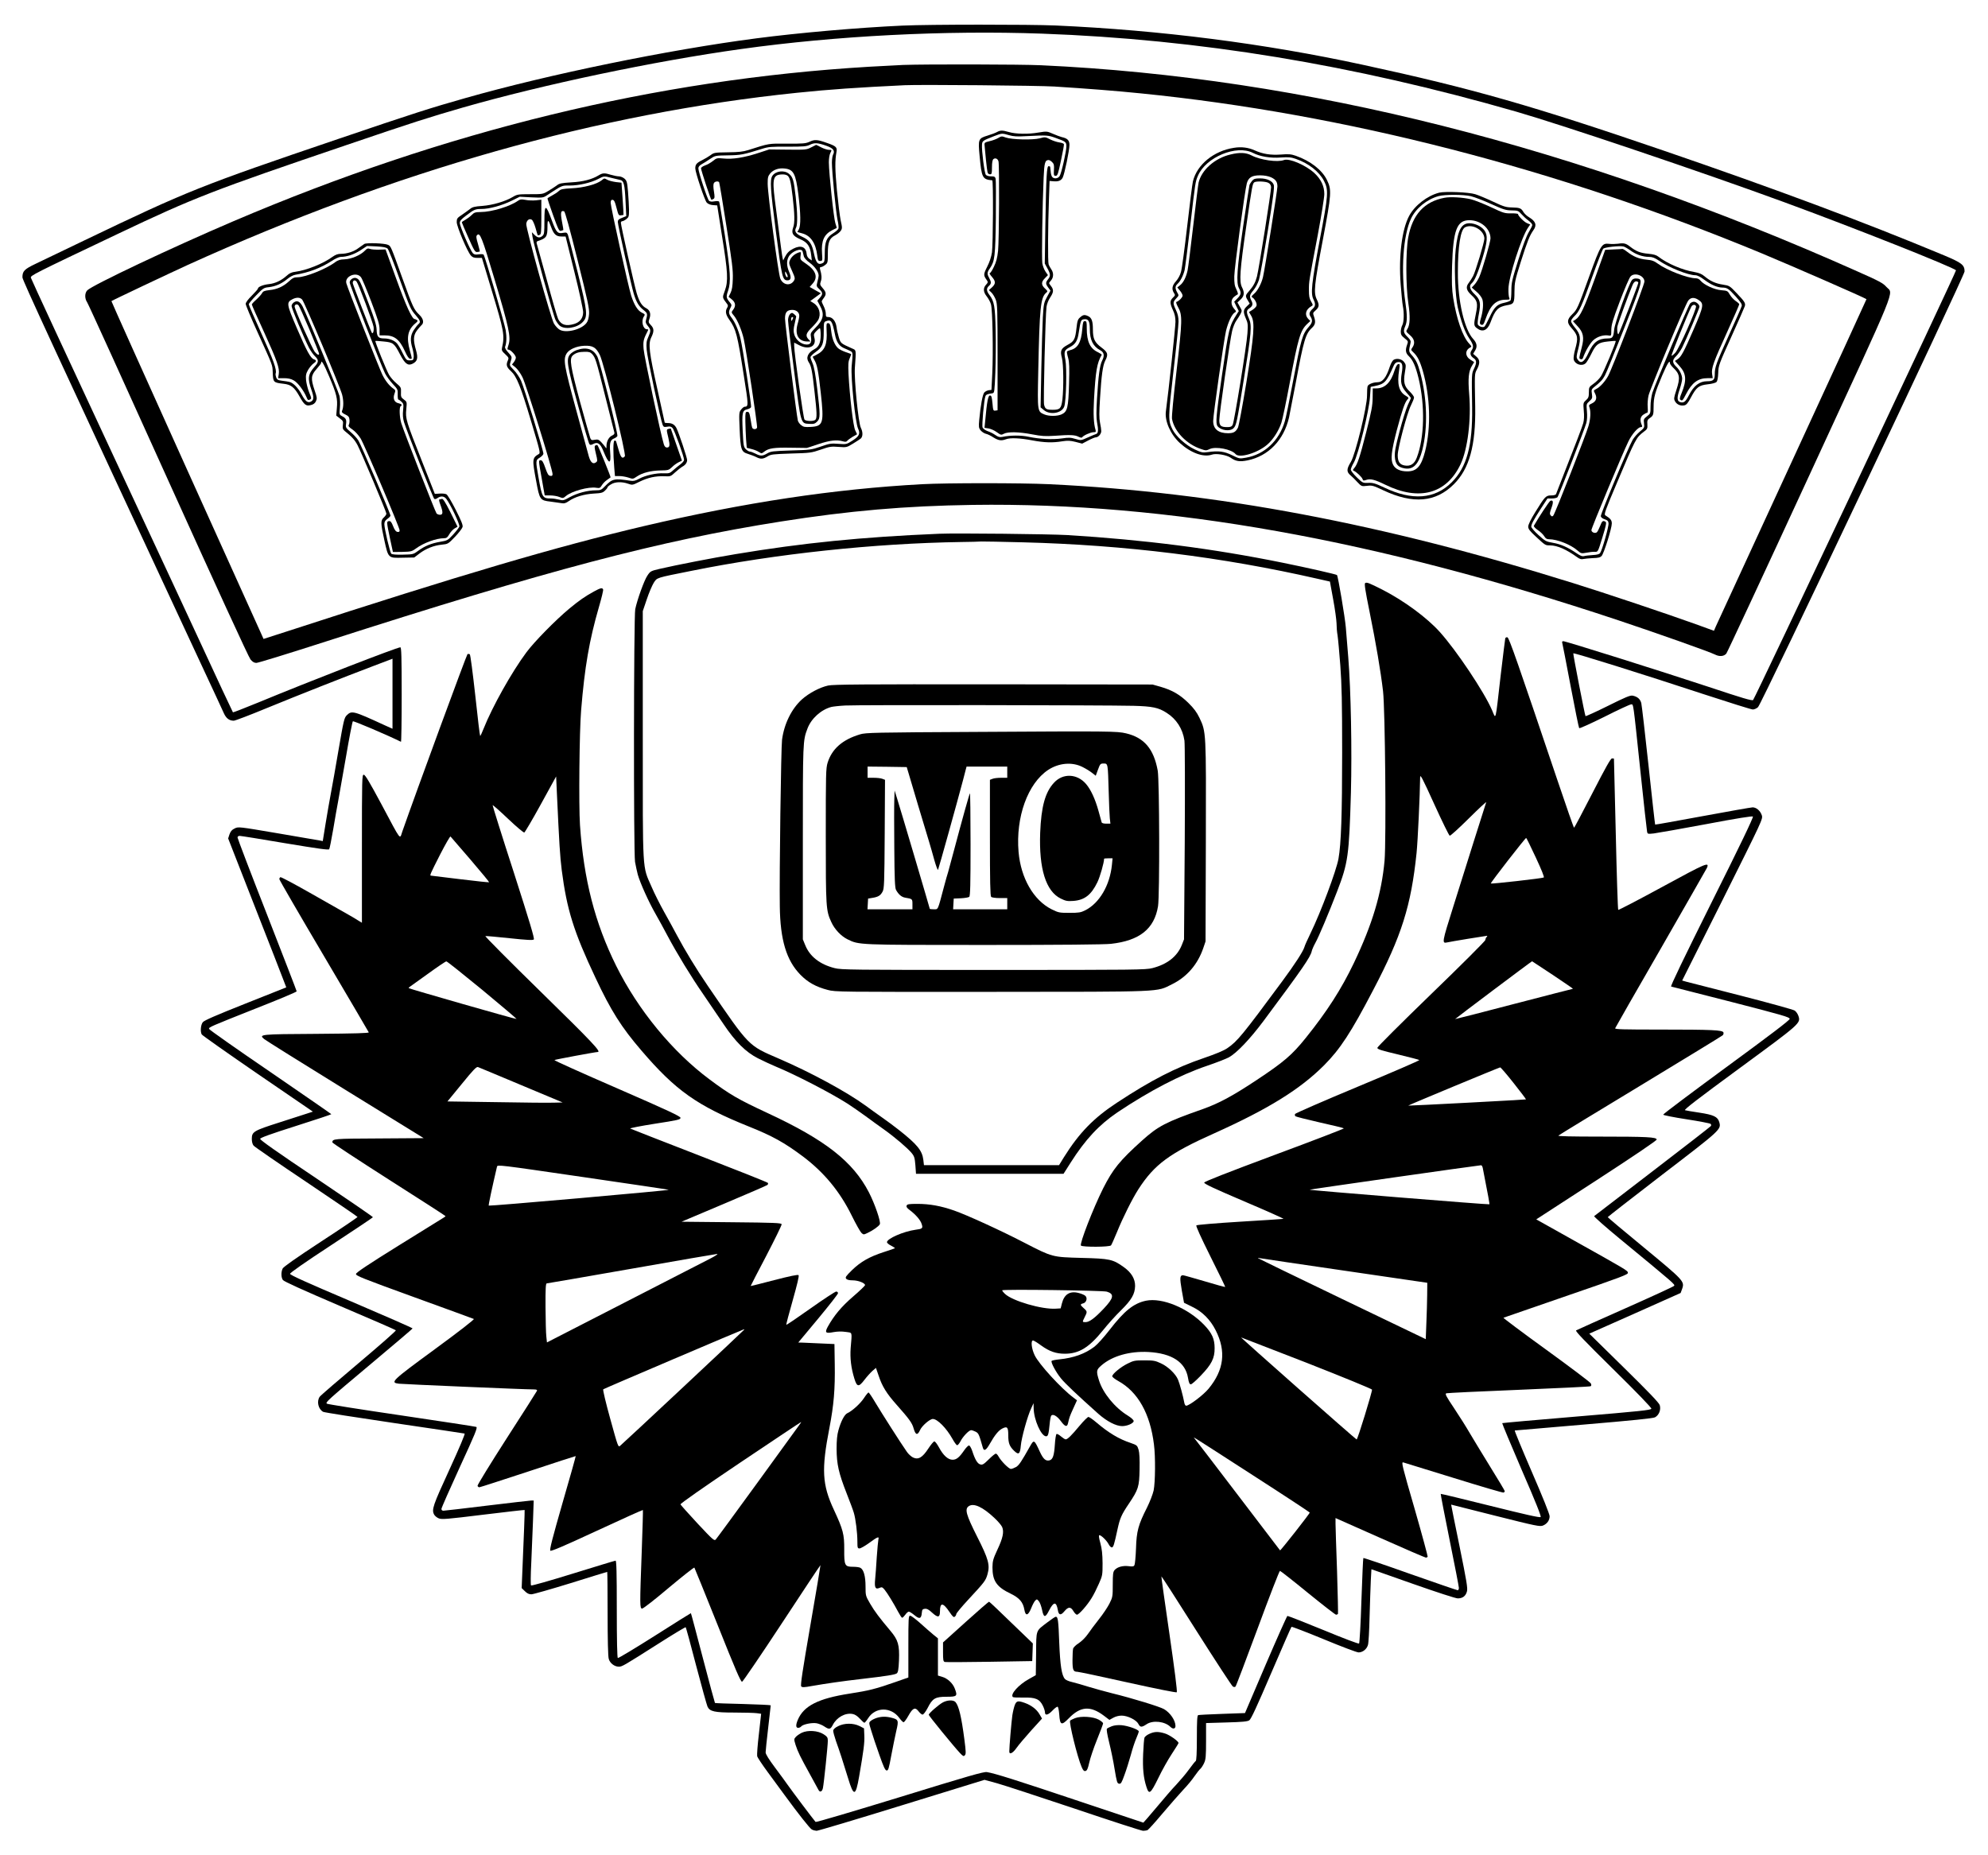 <?xml version="1.0" standalone="no"?>
<!DOCTYPE svg PUBLIC "-//W3C//DTD SVG 20010904//EN"
 "http://www.w3.org/TR/2001/REC-SVG-20010904/DTD/svg10.dtd">
<svg version="1.0" xmlns="http://www.w3.org/2000/svg"
 width="1950pt" height="1820pt" viewBox="0 0 1950 1820"
 preserveAspectRatio="xMidYMid meet">

<g transform="translate(0,1820) scale(0.1,-0.1)"
fill="#000000" stroke="none">
<path d="M8855 17949 c-439 -20 -1022 -71 -1435 -125 -866 -113 -2028 -351
-2855 -586 -339 -96 -521 -154 -1250 -402 -1352 -459 -1472 -507 -2485 -993
-206 -99 -422 -203 -481 -231 -111 -53 -129 -72 -129 -133 0 -26 283 -638
1750 -3789 112 -239 213 -458 225 -485 23 -52 54 -75 98 -75 13 0 155 54 317
121 324 133 750 301 1048 414 l192 73 0 -344 0 -343 -78 35 c-308 142 -322
145 -371 97 -25 -26 -30 -49 -80 -338 -29 -170 -63 -364 -76 -430 -13 -66 -35
-198 -51 -293 l-28 -173 -25 5 c-14 3 -201 35 -414 71 -388 66 -389 66 -425
48 -28 -13 -40 -28 -51 -58 l-13 -40 262 -670 c144 -368 273 -697 285 -731
l23 -60 -400 -159 c-294 -117 -405 -165 -419 -183 -20 -26 -26 -91 -10 -120 5
-9 252 -183 549 -387 l541 -370 -52 -17 c-29 -9 -153 -49 -276 -89 -254 -81
-271 -91 -271 -162 0 -28 7 -53 18 -66 9 -11 242 -172 517 -356 275 -185 501
-339 502 -343 1 -4 -161 -114 -361 -244 -247 -162 -366 -246 -374 -263 -16
-36 -15 -86 3 -112 10 -14 197 -99 557 -253 299 -127 547 -235 551 -240 5 -4
-158 -147 -362 -319 -203 -171 -377 -321 -385 -333 -32 -45 -14 -122 34 -148
10 -6 324 -55 697 -110 373 -55 684 -101 690 -103 8 -1 -49 -136 -148 -352
-164 -357 -177 -394 -150 -444 7 -12 27 -29 45 -36 28 -12 79 -8 436 36 222
27 405 48 406 46 2 -2 -8 -282 -22 -594 l-7 -172 31 -30 c22 -22 40 -31 64
-31 18 0 192 50 387 110 194 61 355 110 357 110 2 0 4 -183 4 -407 0 -256 4
-422 11 -446 11 -42 56 -77 99 -77 32 0 47 9 378 219 150 96 275 171 278 168
3 -3 50 -173 103 -379 54 -205 104 -385 111 -400 22 -48 70 -58 264 -58 95 0
193 -3 218 -6 l44 -6 -22 -197 c-13 -108 -20 -206 -17 -219 3 -13 51 -85 107
-161 55 -76 129 -176 163 -222 136 -186 246 -325 266 -336 12 -7 33 -12 47
-13 14 0 390 112 836 250 l811 250 124 -34 c68 -19 412 -132 765 -250 352
-119 652 -216 666 -216 15 0 34 3 43 6 9 4 75 77 147 163 73 86 164 190 203
232 40 41 90 102 112 135 23 33 49 66 59 74 9 8 25 33 35 55 16 34 19 67 19
216 l0 176 201 6 c153 4 206 9 223 21 17 10 77 141 215 463 106 246 195 451
199 454 4 3 147 -52 317 -122 171 -71 324 -129 341 -129 40 0 80 31 92 73 6
17 13 142 16 277 4 135 9 295 12 356 l6 110 406 -143 c236 -83 420 -143 441
-143 48 0 78 23 90 68 9 31 -3 100 -73 445 -46 224 -83 407 -82 407 0 0 197
-50 436 -110 402 -101 436 -108 466 -95 40 17 64 51 64 91 0 20 -69 192 -175
436 -96 222 -171 404 -167 405 4 1 308 27 676 58 483 41 678 61 699 71 40 21
61 75 47 120 -8 24 -107 127 -351 367 l-340 334 448 199 448 200 15 41 c25 73
17 81 -374 404 -196 161 -356 296 -356 299 0 3 240 190 534 416 577 442 580
444 560 516 -15 53 -56 72 -195 93 -68 10 -132 21 -141 24 -13 5 129 114 535
412 602 442 601 441 577 514 -7 20 -23 43 -37 52 -14 9 -248 74 -521 144 -274
70 -516 132 -539 138 l-43 12 397 792 c395 792 396 793 384 830 -15 44 -53 77
-90 77 -14 0 -234 -39 -489 -86 -255 -47 -465 -85 -467 -83 -2 2 -31 263 -65
579 -34 316 -66 592 -71 613 -11 40 -37 63 -85 73 -24 4 -69 -14 -243 -101
-117 -58 -216 -103 -219 -100 -6 6 -123 607 -120 616 4 8 685 -205 1264 -396
260 -85 483 -155 497 -155 14 0 37 10 51 23 33 28 2026 4234 2026 4274 0 64
-27 85 -201 158 -797 332 -1647 649 -2749 1027 -1288 441 -1878 610 -2950 842
-968 210 -1986 340 -3015 386 -257 11 -1239 11 -1500 -1z m1365 -79 c1542 -56
3046 -303 4655 -766 457 -132 1835 -597 2625 -887 674 -247 1670 -642 1686
-669 6 -9 -1969 -4192 -1990 -4215 -9 -10 -107 19 -446 132 -463 153 -1391
445 -1416 445 -10 0 -14 -6 -10 -17 3 -10 40 -200 82 -423 42 -223 80 -409 84
-413 4 -5 116 46 249 112 132 67 249 121 260 121 24 0 18 45 91 -650 33 -316
63 -586 66 -599 5 -23 7 -23 66 -17 33 4 264 45 512 91 300 57 454 81 460 75
7 -7 -127 -286 -403 -838 -275 -552 -408 -828 -399 -830 7 -2 272 -69 588
-150 505 -130 575 -150 575 -167 0 -13 -180 -150 -622 -474 -342 -251 -621
-460 -619 -466 1 -5 104 -26 229 -45 124 -19 231 -40 236 -45 6 -6 7 -15 3
-21 -4 -6 -261 -206 -572 -444 -311 -238 -569 -436 -573 -440 -5 -4 108 -104
250 -221 552 -455 545 -449 533 -464 -6 -7 -221 -106 -478 -220 -257 -114
-474 -211 -482 -216 -11 -6 77 -98 363 -380 232 -228 377 -379 375 -388 -3
-14 -109 -25 -731 -77 -400 -33 -729 -63 -732 -65 -2 -3 84 -209 191 -458 139
-319 193 -456 186 -463 -8 -8 -153 25 -494 110 -265 66 -484 119 -486 117 -2
-2 37 -205 87 -452 50 -246 91 -458 91 -470 0 -13 -5 -23 -12 -23 -6 0 -216
72 -466 160 -250 89 -457 159 -459 156 -3 -2 -11 -190 -19 -417 -7 -227 -18
-417 -23 -422 -5 -5 -153 51 -351 133 -188 77 -347 139 -352 138 -5 -2 -101
-217 -213 -478 l-203 -475 -224 -8 c-123 -4 -229 -10 -235 -12 -10 -3 -13 -57
-13 -224 0 -145 -4 -222 -11 -226 -6 -4 -36 -41 -67 -84 -30 -42 -86 -107
-122 -146 -37 -38 -124 -139 -194 -223 -70 -83 -129 -152 -131 -152 -2 0 -286
95 -632 211 -614 206 -826 273 -903 285 -31 5 -177 -37 -855 -246 -450 -138
-821 -248 -825 -243 -23 26 -230 301 -277 368 -15 22 -69 96 -120 164 -62 83
-93 133 -93 150 0 14 11 123 25 241 14 118 25 218 25 221 0 3 -122 9 -272 13
-149 3 -273 8 -275 10 -2 2 -56 201 -119 442 -63 240 -115 438 -117 439 -1 1
-161 -99 -354 -222 -194 -123 -357 -221 -363 -218 -6 4 -10 172 -10 481 0 355
-3 474 -12 474 -6 0 -193 -57 -416 -126 -222 -69 -408 -122 -413 -117 -5 5 -4
103 2 218 5 116 13 301 17 413 l7 202 -23 0 c-13 0 -208 -23 -434 -50 -226
-28 -419 -50 -429 -50 -12 0 -19 7 -19 18 0 9 81 193 179 407 153 332 177 391
163 397 -9 4 -341 54 -737 113 -396 58 -724 110 -729 115 -14 14 -3 25 444
400 217 182 396 334 397 338 2 4 -268 122 -600 264 -442 188 -602 260 -602
272 0 10 148 114 405 282 223 146 406 269 408 273 1 4 -248 175 -553 380 -391
262 -555 378 -553 389 2 11 101 47 350 126 192 61 348 113 348 116 -1 3 -271
189 -600 415 -330 225 -600 415 -600 422 0 17 6 20 457 199 222 87 403 163
403 169 0 5 -131 343 -290 751 -160 408 -290 749 -290 758 0 10 8 16 22 16 11
0 212 -32 446 -72 325 -54 426 -68 431 -59 5 7 22 97 40 199 17 103 38 221 46
262 8 41 42 235 76 430 33 195 65 359 70 364 6 7 345 -138 472 -201 4 -2 7
205 7 461 0 376 -3 466 -13 466 -32 0 -883 -330 -1395 -542 -134 -55 -245 -98
-247 -96 -3 3 -173 366 -305 653 -48 105 -444 955 -880 1890 -436 935 -795
1709 -797 1720 -5 22 12 31 862 435 736 350 925 423 2230 866 655 223 809 272
1145 369 788 226 1875 455 2730 574 929 130 2002 185 2950 151z"/>
<path d="M8860 17563 c-47 -2 -200 -10 -340 -18 -2087 -125 -4145 -625 -6230
-1515 -611 -261 -1390 -630 -1435 -679 -25 -28 -25 -80 0 -117 11 -16 369
-803 796 -1749 466 -1031 789 -1734 806 -1754 21 -25 37 -34 58 -34 17 0 325
95 685 211 2183 702 3262 987 4460 1176 672 106 1218 153 1880 163 1910 27
3955 -339 6337 -1133 389 -130 892 -308 945 -335 44 -22 86 -19 111 9 8 9 376
799 817 1755 890 1928 823 1764 752 1844 -32 36 -70 56 -275 147 -2758 1232
-5429 1907 -8017 2026 -190 9 -1125 11 -1350 3z m1485 -212 c316 -20 599 -42
845 -67 1997 -200 4084 -737 6090 -1569 293 -122 1015 -437 1028 -450 1 -1
-327 -715 -729 -1586 -402 -871 -739 -1603 -749 -1625 l-18 -42 -179 65 c-272
98 -885 304 -1203 403 -1872 585 -3503 892 -5140 970 -278 13 -1001 13 -1245
0 -865 -47 -1740 -179 -2725 -410 -873 -206 -1777 -472 -3505 -1034 l-230 -74
-16 36 c-9 21 -346 766 -748 1656 -402 891 -730 1621 -728 1622 7 7 565 271
751 356 2036 924 4028 1487 5976 1688 319 33 595 52 1055 74 150 7 1309 -3
1470 -13z"/>
<path d="M9780 16905 c-14 -8 -56 -24 -93 -35 -91 -28 -94 -34 -78 -202 20
-213 27 -228 124 -237 11 -1 8 -625 -3 -706 -7 -46 -23 -95 -47 -142 -38 -76
-38 -83 -1 -135 10 -14 9 -21 -10 -41 -30 -32 -28 -71 7 -115 16 -20 35 -55
41 -77 16 -52 23 -470 13 -680 l-8 -160 -26 -3 c-15 -2 -35 -12 -44 -22 -17
-19 -36 -123 -50 -270 -6 -67 -5 -78 14 -102 12 -14 34 -29 50 -33 16 -3 50
-19 75 -36 50 -31 78 -35 123 -18 41 16 139 12 258 -11 118 -22 198 -25 295
-9 53 8 77 7 130 -6 l65 -17 59 31 c32 17 66 31 75 31 24 0 54 34 53 62 0 13
-5 49 -12 81 -9 45 -9 100 0 240 14 227 27 322 51 369 32 62 26 82 -37 129
-67 50 -84 85 -84 178 0 81 -12 114 -47 130 -35 16 -49 14 -78 -12 -23 -19
-28 -34 -36 -106 -12 -109 -23 -130 -87 -164 -66 -36 -75 -58 -56 -128 16 -61
18 -288 5 -408 -11 -88 -23 -101 -95 -101 -63 0 -75 8 -85 51 -8 37 13 879 24
959 4 29 19 67 36 92 34 51 36 76 9 111 -11 14 -20 27 -20 30 0 2 9 14 20 27
25 29 26 74 2 108 -10 15 -22 36 -26 47 -9 23 -7 382 3 645 l6 175 34 -3 c51
-5 79 5 95 36 18 36 66 268 66 320 0 45 -19 65 -75 77 -16 4 -56 19 -88 33
-57 25 -60 25 -140 12 -101 -18 -226 -15 -292 5 -62 18 -83 18 -115 0z m117
-31 c45 -13 80 -15 182 -9 193 10 201 9 281 -20 93 -33 100 -39 100 -80 0 -50
-49 -267 -66 -292 -16 -26 -55 -30 -73 -9 -7 8 -14 32 -15 53 -2 21 -4 41 -5
46 -1 4 -7 7 -15 7 -19 0 -24 -96 -32 -560 l-6 -395 26 -48 c31 -57 32 -74 6
-107 -25 -32 -25 -44 2 -81 l22 -30 -33 -60 c-31 -57 -34 -68 -42 -202 -4 -77
-11 -308 -15 -512 l-7 -371 32 -27 c61 -51 177 -31 200 35 19 53 27 376 11
459 -16 82 -11 94 45 124 54 29 75 62 86 141 19 122 21 129 54 132 41 5 55
-19 55 -98 0 -105 32 -169 102 -206 38 -20 44 -53 19 -101 -24 -47 -37 -146
-51 -378 -7 -116 -7 -187 0 -224 15 -79 13 -111 -7 -118 -10 -3 -48 -19 -84
-35 -66 -30 -66 -30 -120 -14 -46 14 -66 15 -133 5 -91 -13 -217 -7 -326 16
-73 16 -179 16 -258 -1 -26 -5 -41 -1 -70 19 -20 14 -54 31 -76 38 -21 8 -43
23 -48 35 -9 20 14 271 28 308 6 15 20 21 69 28 19 3 20 14 28 203 4 110 6
297 3 415 -5 232 -14 285 -60 345 -31 40 -33 66 -6 90 25 23 25 36 1 81 -21
38 -19 53 10 94 46 68 52 115 57 493 2 197 1 369 -2 383 -5 20 -12 24 -45 24
-22 0 -44 6 -51 15 -14 16 -42 240 -38 295 3 38 6 40 118 84 78 30 78 30 147
10z"/>
<path d="M9791 16846 c-19 -11 -57 -25 -85 -31 -45 -11 -51 -15 -49 -36 5 -68
24 -247 29 -266 3 -15 12 -23 24 -23 18 0 20 7 20 69 0 46 5 72 14 80 18 15
43 5 50 -22 10 -37 6 -776 -4 -877 -8 -72 -18 -110 -41 -157 -16 -35 -35 -63
-41 -63 -5 0 4 -16 21 -35 39 -45 39 -69 1 -104 l-30 -27 25 -24 c13 -12 32
-44 42 -69 16 -42 18 -92 18 -566 l0 -520 -22 -3 c-20 -3 -22 2 -28 72 -6 63
-10 76 -25 76 -18 0 -29 -58 -46 -246 l-7 -71 40 -6 c22 -4 58 -20 81 -37 39
-28 43 -29 69 -15 40 21 147 19 277 -6 94 -18 128 -20 221 -14 151 11 198 9
233 -9 20 -10 33 -12 37 -6 11 18 83 50 111 50 23 0 25 3 20 23 -18 58 -23
155 -15 297 16 282 29 359 76 440 1 3 -16 14 -38 25 -77 36 -109 105 -109 233
0 63 -2 72 -19 72 -16 0 -19 -11 -25 -80 -11 -129 -44 -187 -119 -205 -15 -4
-29 -10 -31 -14 -2 -3 2 -31 11 -61 12 -44 14 -95 9 -257 -6 -231 -16 -271
-71 -297 -41 -20 -125 -21 -170 -2 -69 29 -69 26 -61 414 13 642 23 734 79
781 15 12 14 16 -13 41 -38 35 -38 64 0 101 l29 30 -24 35 c-13 19 -27 56 -31
82 -7 48 1 577 13 840 6 146 14 172 49 172 8 0 23 -9 35 -21 17 -17 20 -30 17
-77 -3 -51 -1 -57 17 -57 18 0 24 17 52 150 18 83 31 155 29 161 -2 6 -23 14
-46 17 -23 3 -64 17 -90 30 -46 24 -49 24 -101 10 -69 -18 -276 -13 -334 8
-37 14 -43 14 -74 -5z"/>
<path d="M7942 16810 c-39 -18 -63 -20 -220 -19 -188 1 -172 4 -382 -63 -51
-16 -94 -21 -200 -22 -129 -2 -137 -3 -170 -28 -19 -14 -58 -37 -86 -51 -52
-26 -64 -41 -64 -79 0 -39 92 -313 112 -335 13 -14 35 -23 62 -25 l41 -3 47
-300 c58 -358 62 -442 28 -536 -26 -73 -28 -63 25 -135 7 -10 6 -20 -3 -34
-20 -33 -14 -67 22 -117 65 -92 79 -144 141 -542 48 -302 48 -310 8 -311 -6 0
-21 -12 -33 -27 -21 -27 -22 -33 -15 -193 9 -204 16 -223 83 -243 27 -9 63
-22 80 -31 42 -22 68 -20 111 7 33 20 52 22 231 28 187 5 199 7 290 38 87 30
102 33 175 27 79 -6 81 -5 140 31 33 20 68 43 78 51 21 19 22 63 1 105 -24 45
-67 475 -59 587 13 188 15 173 -30 193 -109 49 -109 49 -127 107 -9 30 -20 77
-23 104 -8 56 -40 96 -80 96 -22 0 -25 4 -25 33 0 18 -9 50 -20 72 -11 22 -20
43 -20 48 0 5 9 20 20 34 27 35 25 56 -10 96 -27 31 -29 37 -19 66 11 30 9 66
-7 119 -4 16 -2 22 8 22 9 0 27 9 42 21 25 19 26 25 26 110 0 113 15 151 69
179 22 11 48 32 57 45 16 24 16 31 0 103 -9 42 -25 176 -37 296 -19 205 -20
289 -4 377 8 44 -4 56 -94 87 -95 34 -120 35 -169 12z m166 -41 c67 -24 84
-48 63 -87 -6 -12 -11 -47 -11 -78 0 -91 39 -482 55 -560 9 -39 13 -78 9 -87
-3 -9 -27 -30 -54 -47 -63 -40 -80 -82 -80 -195 0 -73 -3 -86 -19 -95 -45 -24
-67 -1 -86 89 -21 102 -44 135 -116 168 -64 29 -80 54 -60 91 15 29 14 139 -4
300 -19 165 -27 194 -66 227 -47 39 -131 28 -163 -20 -25 -39 -20 -126 34
-542 60 -462 65 -483 116 -483 33 0 38 29 14 84 -24 56 -26 106 -5 146 29 55
127 93 138 53 3 -10 8 -30 11 -45 4 -18 25 -42 60 -67 50 -37 86 -89 86 -125
0 -9 -5 -36 -12 -60 -11 -44 -11 -45 20 -74 35 -33 35 -50 -1 -89 l-20 -23 26
-49 c46 -83 35 -137 -45 -217 -48 -50 -50 -53 -43 -93 8 -49 -5 -71 -42 -71
-52 0 -109 46 -123 102 -8 28 -7 54 5 103 8 37 15 68 15 70 0 7 -32 35 -40 35
-21 0 -40 -34 -40 -73 0 -23 27 -249 60 -502 68 -524 63 -508 148 -513 44 -3
56 1 77 22 32 32 32 61 1 323 -17 140 -31 215 -45 248 -12 26 -21 54 -21 61 0
8 23 31 51 51 67 48 79 79 79 198 0 90 1 96 22 104 51 19 61 4 88 -129 14 -74
40 -113 86 -134 22 -9 50 -22 64 -29 27 -14 27 -16 14 -149 -10 -109 35 -554
63 -613 23 -49 11 -75 -55 -117 -58 -37 -59 -38 -138 -32 -72 6 -88 3 -174
-27 -91 -31 -103 -33 -290 -38 -179 -6 -198 -8 -233 -28 -47 -28 -67 -29 -117
-3 -22 11 -46 20 -55 20 -9 0 -26 11 -39 23 -22 22 -24 35 -31 181 -8 178 -4
200 45 211 17 4 34 13 37 21 6 16 -81 579 -104 674 -19 80 -53 159 -87 203
-30 39 -32 57 -11 97 14 27 13 31 -9 57 -33 41 -35 52 -14 112 29 87 23 188
-32 543 -28 176 -53 324 -56 330 -3 5 -23 7 -45 3 -26 -5 -45 -3 -54 5 -16 14
-105 283 -105 319 0 14 11 28 31 39 17 9 55 33 83 52 51 34 51 34 176 36 127
2 150 6 335 64 62 20 91 22 250 21 159 0 185 2 220 19 46 22 75 20 163 -11z
m-388 -289 c26 -14 37 -56 55 -210 20 -173 22 -256 5 -302 -20 -56 -4 -83 70
-115 70 -30 97 -69 107 -156 l6 -52 -24 16 c-16 11 -25 28 -27 50 -7 68 -57
87 -130 50 -42 -21 -62 -42 -85 -86 l-15 -30 -6 25 c-5 23 -17 110 -76 571
-26 210 -16 246 73 248 16 1 37 -3 47 -9z m5 -998 c-9 -9 -25 19 -24 43 0 16
2 15 15 -8 9 -16 13 -32 9 -35z m55 -399 c0 -5 -5 -15 -10 -23 -8 -12 -10 -11
-10 8 0 12 5 22 10 22 6 0 10 -3 10 -7z m270 -168 c0 -77 -18 -118 -61 -140
-66 -35 -87 -85 -55 -131 23 -32 34 -88 55 -282 24 -210 26 -263 9 -280 -17
-17 -93 -15 -107 2 -11 14 -101 654 -101 723 l0 32 46 -24 c98 -52 176 -14
152 73 -8 30 -6 38 18 63 15 16 31 29 36 29 4 0 8 -29 8 -65z"/>
<path d="M7958 16755 c-46 -24 -54 -25 -230 -23 l-183 2 -110 -36 c-136 -44
-248 -62 -337 -53 -65 6 -69 5 -105 -24 -21 -17 -56 -37 -78 -44 -22 -8 -39
-21 -39 -28 3 -27 96 -309 102 -309 4 0 13 4 21 9 12 7 12 21 4 73 -7 39 -7
70 -1 81 9 18 43 23 52 9 3 -5 35 -197 71 -428 56 -354 66 -435 63 -519 -2
-73 -8 -110 -22 -138 l-19 -39 31 -25 c37 -29 42 -65 13 -102 -19 -25 -19 -25
10 -60 34 -43 74 -139 94 -224 25 -111 137 -856 131 -872 -8 -21 -44 -19 -49
3 -3 9 -8 35 -11 57 -14 86 -17 95 -37 95 -17 0 -19 -8 -18 -92 1 -51 4 -131
7 -177 l7 -84 47 -12 c25 -6 58 -19 72 -29 26 -16 28 -16 53 4 43 33 95 41
261 38 l157 -2 112 37 c114 38 180 45 240 28 24 -7 35 -6 44 5 7 9 31 26 54
40 l42 24 -18 38 c-20 39 -54 330 -66 552 -4 94 -3 122 11 154 9 21 16 40 16
41 0 2 -24 11 -52 20 -29 10 -64 27 -77 39 -32 28 -58 89 -66 156 -9 77 -14
90 -34 90 -14 0 -16 -9 -13 -70 8 -139 -16 -198 -99 -240 l-38 -20 18 -33 c26
-45 38 -104 62 -322 33 -297 24 -326 -98 -333 -57 -3 -72 -1 -94 17 -15 11
-29 31 -33 45 -12 49 -126 952 -126 1001 0 62 20 85 72 85 39 0 68 -24 68 -58
0 -12 -7 -49 -17 -82 -28 -103 9 -170 97 -170 l31 0 -21 22 c-31 34 -25 59 31
113 28 28 57 62 65 77 30 57 10 130 -46 165 l-32 20 52 38 51 38 -55 31 -54
31 29 33 c55 61 33 128 -62 193 -60 41 -61 42 -56 81 5 36 4 38 -16 32 -37
-12 -67 -36 -83 -65 -19 -38 -19 -40 17 -121 29 -65 29 -71 15 -94 -35 -52
-106 -40 -132 23 -20 46 -124 831 -124 930 0 62 3 75 25 102 32 37 84 55 142
48 87 -9 108 -50 134 -255 23 -187 25 -302 5 -341 l-15 -27 47 -13 c84 -22
134 -96 149 -221 5 -44 9 -50 28 -50 23 0 23 2 18 78 -8 120 20 183 100 224
23 11 43 21 44 22 1 1 -5 22 -13 46 -16 47 -63 490 -64 598 0 37 6 75 15 92
15 30 15 30 -13 30 -16 0 -51 11 -78 25 -27 14 -49 25 -49 24 0 0 -21 -11 -47
-24z"/>
<path d="M12104 16750 c-199 -30 -364 -166 -403 -330 -6 -25 -31 -223 -56
-440 -25 -217 -52 -419 -61 -448 -8 -31 -29 -69 -49 -91 -38 -42 -44 -77 -20
-115 14 -21 13 -24 -10 -46 -31 -30 -31 -54 0 -122 18 -38 25 -70 25 -115 0
-48 -67 -679 -94 -878 -13 -96 46 -228 138 -312 108 -97 230 -141 313 -113 41
15 145 -3 184 -30 50 -36 90 -42 167 -26 204 42 355 199 406 421 8 39 38 192
66 340 78 420 96 481 159 539 34 32 38 59 19 113 -11 31 -10 35 14 56 38 33
41 54 16 106 -35 70 -28 138 58 591 85 452 87 487 40 584 -48 99 -163 188
-306 238 -46 16 -70 18 -146 12 -102 -7 -177 5 -257 41 -61 28 -131 37 -203
25z m186 -50 c70 -36 173 -53 275 -45 76 5 99 3 149 -15 122 -42 228 -126 273
-215 46 -90 43 -133 -42 -580 -80 -426 -91 -525 -61 -583 21 -42 20 -65 -5
-88 -36 -32 -42 -53 -25 -79 23 -35 20 -60 -13 -97 -67 -77 -77 -113 -161
-555 -33 -177 -68 -346 -77 -375 -56 -192 -200 -327 -382 -358 -62 -11 -64
-11 -135 24 -77 38 -133 46 -238 31 -53 -7 -63 -5 -133 28 -85 41 -179 126
-213 192 -45 91 -45 108 8 571 28 236 50 456 50 489 0 43 -7 75 -25 113 -32
68 -31 79 2 114 27 29 28 29 10 59 -22 40 -22 62 4 85 27 25 56 81 69 136 5
23 30 219 55 433 50 432 50 432 76 492 78 181 377 306 539 223z"/>
<path d="M12068 16684 c-152 -36 -282 -151 -311 -275 -4 -14 -27 -202 -52
-417 -25 -215 -50 -415 -56 -444 -15 -68 -41 -121 -75 -147 l-26 -21 26 -31
c14 -17 26 -39 26 -49 0 -17 -36 -54 -61 -62 -6 -2 2 -25 17 -52 43 -77 42
-130 -15 -620 -31 -266 -49 -452 -45 -475 23 -124 143 -249 285 -296 46 -16
52 -16 85 0 59 28 214 -2 253 -49 36 -44 214 9 310 91 57 48 114 137 140 216
11 34 48 208 81 387 84 448 105 519 173 583 l30 28 -22 22 c-37 40 -23 93 34
124 15 9 15 12 -5 46 -17 29 -21 52 -21 112 0 86 -1 78 87 541 35 188 64 368
64 400 0 78 -32 145 -97 206 -85 78 -247 148 -299 128 -62 -24 -231 0 -317 45
-56 29 -118 32 -209 9z m399 -223 c47 -22 63 -45 63 -91 0 -35 -125 -821 -142
-890 -16 -65 -53 -134 -88 -163 -23 -20 -27 -28 -17 -34 25 -15 49 -61 42 -82
-3 -11 -21 -29 -40 -41 l-34 -21 22 -37 c38 -64 29 -185 -48 -657 -37 -225
-74 -423 -82 -440 -23 -43 -42 -54 -96 -55 -96 0 -147 41 -147 120 0 60 105
794 126 885 20 82 56 160 83 177 19 12 19 13 -5 41 -33 39 -32 89 2 116 14 11
29 21 34 23 6 2 0 23 -12 48 -18 36 -22 61 -21 130 1 83 103 839 123 912 16
57 50 78 129 78 43 0 80 -7 108 -19z"/>
<path d="M12283 16428 c-11 -13 -23 -32 -27 -43 -3 -11 -31 -193 -62 -405 -61
-422 -70 -554 -41 -607 24 -45 22 -62 -15 -100 l-32 -33 22 -46 23 -46 -20
-31 c-73 -116 -78 -134 -146 -606 -57 -396 -63 -465 -42 -492 33 -42 122 -54
156 -20 28 28 33 51 101 476 75 464 81 532 51 599 -27 62 -27 82 3 101 33 22
39 41 21 75 -22 42 -19 57 20 103 20 24 43 67 54 102 10 33 49 250 87 482 52
322 66 429 58 450 -13 38 -66 63 -135 63 -45 0 -59 -4 -76 -22z m157 -21 c17
-8 26 -22 28 -42 3 -31 -120 -807 -139 -879 -15 -57 -36 -94 -75 -139 -39 -43
-41 -51 -15 -93 l19 -32 -29 -28 c-35 -33 -36 -55 -8 -120 19 -42 21 -59 15
-144 -7 -117 -129 -868 -145 -898 -9 -17 -21 -22 -52 -22 -64 0 -79 13 -79 69
0 63 105 790 126 875 9 37 27 81 40 99 13 18 31 47 41 65 17 33 17 35 -6 74
l-23 41 31 29 c36 34 40 68 14 119 -29 55 -21 169 41 597 58 403 62 422 80
434 18 12 109 9 136 -5z"/>
<path d="M5872 16480 c-65 -40 -154 -63 -269 -69 -94 -6 -117 -10 -140 -29
-16 -12 -53 -36 -83 -54 -54 -33 -57 -33 -180 -33 -118 0 -128 -2 -170 -27
-74 -44 -196 -80 -298 -88 -74 -5 -99 -11 -120 -29 -15 -12 -51 -37 -79 -57
-49 -32 -53 -38 -53 -73 0 -43 104 -290 139 -328 15 -17 30 -23 64 -23 l44 0
92 -305 c126 -416 133 -454 105 -578 -5 -23 0 -33 32 -62 34 -32 36 -37 26
-60 -20 -43 -14 -66 28 -104 58 -53 96 -147 200 -495 87 -290 92 -311 75 -320
-65 -38 -66 -51 -26 -264 34 -186 38 -191 143 -203 40 -5 88 -12 106 -15 25
-5 41 -1 71 20 59 41 147 68 244 74 76 4 90 8 112 30 14 13 25 28 25 33 0 4
15 17 34 28 40 25 105 27 166 6 43 -15 44 -15 114 20 83 40 155 56 242 53 60
-3 63 -2 106 38 25 23 56 47 69 55 31 16 48 39 49 65 0 24 -82 270 -105 315
-18 34 -43 49 -84 49 -17 0 -31 2 -31 5 0 3 -32 148 -71 323 -83 370 -92 449
-60 514 28 58 27 86 -5 119 -24 25 -25 30 -14 62 17 46 6 83 -29 102 -45 23
-69 61 -96 149 -24 82 -155 663 -155 691 0 8 6 15 14 15 7 0 25 9 40 21 24 19
26 26 26 92 -1 40 -5 119 -10 177 -8 95 -12 107 -35 128 -14 12 -39 22 -54 22
-15 0 -50 7 -77 15 -65 20 -83 19 -122 -5z m126 -25 c31 -8 69 -17 84 -20 37
-7 46 -42 54 -211 l7 -144 -41 -17 c-33 -12 -42 -21 -42 -40 0 -28 132 -624
156 -703 25 -83 49 -124 95 -160 42 -34 43 -37 24 -106 -5 -14 2 -31 19 -51
31 -37 32 -47 5 -109 -18 -40 -21 -60 -16 -123 5 -74 137 -692 157 -740 9 -20
15 -22 45 -17 26 5 38 2 52 -13 19 -21 113 -282 113 -313 0 -9 -17 -29 -37
-44 -21 -15 -53 -42 -71 -58 -30 -28 -39 -31 -89 -29 -74 4 -183 -20 -243 -53
-38 -21 -57 -25 -87 -20 -159 24 -176 20 -248 -53 -35 -37 -44 -41 -90 -41
-81 0 -182 -27 -254 -66 -62 -35 -68 -36 -109 -25 -23 6 -58 11 -76 11 -85 0
-89 6 -125 212 -28 159 -28 164 14 189 19 12 35 29 35 39 0 30 -191 652 -219
715 -15 33 -46 79 -69 103 -48 50 -46 43 -31 93 12 37 11 40 -25 80 -23 24
-35 47 -32 56 15 38 17 97 6 164 -11 66 -200 715 -216 740 -3 6 -23 7 -48 4
-33 -5 -45 -3 -59 12 -25 28 -127 264 -127 295 0 21 13 36 59 71 81 62 92 67
154 67 76 0 198 33 294 80 l81 40 115 -6 c113 -5 115 -5 158 24 148 97 137 92
219 92 88 0 206 27 277 64 57 30 58 30 131 11z"/>
<path d="M5900 16430 c-47 -38 -177 -72 -290 -77 -91 -5 -108 -8 -130 -28 -14
-13 -44 -32 -67 -44 -24 -12 -43 -25 -43 -29 0 -4 25 -78 56 -165 52 -144 59
-157 78 -151 12 4 22 7 22 8 1 0 -5 38 -14 84 -16 85 -11 111 21 99 10 -4 53
-161 132 -477 101 -404 117 -480 113 -531 -3 -39 -11 -69 -25 -87 -48 -64
-195 -102 -261 -68 -17 9 -43 36 -58 61 -31 54 -276 935 -272 979 4 36 31 56
55 40 9 -6 25 -42 36 -80 10 -38 20 -70 22 -72 1 -1 10 0 19 4 14 5 16 28 16
176 l0 169 -52 -6 c-29 -3 -75 -2 -103 4 -42 8 -53 6 -75 -9 -77 -55 -259
-110 -365 -110 -52 -1 -64 -4 -88 -29 -15 -15 -43 -36 -62 -47 -19 -10 -35
-21 -35 -25 0 -4 29 -71 64 -150 57 -129 67 -144 87 -141 13 1 24 4 25 5 2 1
-7 35 -18 75 -17 56 -19 75 -9 85 29 29 46 -11 173 -436 140 -469 161 -565
136 -640 -13 -40 -13 -47 -1 -47 21 0 73 -55 73 -78 0 -11 -9 -30 -19 -44
l-19 -24 34 -28 c19 -15 50 -58 69 -97 35 -69 295 -905 295 -949 0 -16 -5 -21
-22 -18 -19 2 -28 18 -49 78 -20 58 -31 75 -45 75 -23 0 -23 4 12 -192 l27
-153 54 0 c29 0 70 -7 89 -15 35 -14 38 -14 65 9 56 48 225 94 298 81 32 -5
38 -3 54 24 10 17 32 40 50 52 18 13 34 24 36 26 4 3 -117 302 -128 315 -4 4
-12 3 -20 -1 -11 -7 -11 -20 4 -81 17 -70 17 -74 0 -86 -28 -21 -52 0 -69 58
-8 29 -64 236 -125 459 -118 433 -128 492 -94 550 25 42 95 73 173 77 83 4
116 -15 153 -89 40 -78 262 -977 246 -995 -24 -29 -39 -14 -60 59 -11 39 -23
78 -25 85 -2 8 -10 12 -17 9 -13 -4 -14 -116 -2 -264 l7 -83 44 0 c24 0 63 -7
88 -15 43 -15 46 -15 82 10 54 37 137 58 231 60 77 1 83 3 114 32 17 18 47 39
65 48 l33 16 -54 155 c-30 86 -55 158 -55 159 0 2 -9 1 -20 -2 -24 -6 -24 -5
-4 -89 17 -74 14 -94 -15 -94 -13 0 -23 10 -30 33 -29 89 -193 863 -198 933
-6 80 -2 95 45 187 2 4 -3 7 -12 7 -39 0 -59 80 -31 124 14 21 13 23 -19 39
-40 19 -75 74 -105 167 -27 86 -201 871 -201 910 0 19 5 30 14 30 20 0 26 -12
46 -89 15 -59 19 -66 40 -63 13 1 25 3 26 5 1 1 -3 72 -9 158 l-11 157 -54 6
c-29 4 -67 13 -82 21 -35 18 -30 19 -60 -5z"/>
<path d="M5340 16032 c0 -112 -2 -131 -18 -145 -26 -24 -49 -21 -79 9 l-26 26
6 -44 c9 -69 205 -775 226 -816 10 -20 28 -45 39 -55 48 -44 171 -25 227 33
53 55 48 98 -49 490 -48 190 -91 356 -96 369 -9 20 -15 22 -45 17 -55 -11 -69
4 -110 116 -62 171 -75 171 -75 0z m65 -57 c26 -73 50 -95 101 -95 l42 0 86
-347 c48 -192 86 -369 86 -395 0 -58 -31 -99 -88 -116 -80 -24 -127 -10 -157
48 -8 16 -58 185 -109 375 -52 190 -98 354 -101 365 -5 14 -1 22 12 26 83 27
93 43 93 141 0 74 8 73 35 -2z"/>
<path d="M5655 14765 c-22 -8 -50 -26 -62 -40 -41 -47 -33 -102 77 -503 55
-201 105 -371 111 -378 9 -11 16 -11 41 2 41 21 67 3 97 -72 53 -132 77 -135
66 -9 -7 93 1 120 41 135 13 5 27 16 30 23 7 19 -172 730 -196 777 -40 78
-108 99 -205 65z m152 -37 c34 -38 39 -54 128 -409 47 -189 88 -352 91 -361 4
-12 -3 -22 -21 -30 -32 -14 -55 -55 -56 -100 0 -30 -1 -31 -12 -13 -7 10 -25
32 -40 48 -24 25 -33 28 -62 23 -30 -6 -36 -4 -45 16 -5 13 -50 172 -100 354
-95 352 -107 425 -72 457 27 25 62 36 118 36 40 1 55 -4 71 -21z"/>
<path d="M14117 16310 c-117 -30 -240 -125 -295 -228 -71 -133 -104 -396 -83
-671 7 -91 16 -186 21 -211 14 -68 11 -162 -5 -190 -8 -14 -14 -41 -15 -62 0
-30 6 -41 37 -66 37 -29 37 -31 25 -64 -19 -54 -15 -82 18 -113 40 -39 66 -99
95 -218 64 -268 57 -578 -17 -774 -24 -65 -63 -90 -122 -79 -47 9 -66 38 -66
101 0 68 92 415 130 489 16 32 30 67 30 77 0 9 -18 34 -40 56 -56 52 -66 93
-50 188 12 72 12 78 -7 103 -22 30 -69 40 -102 23 -11 -6 -27 -34 -37 -63 -37
-114 -72 -158 -125 -158 -39 0 -87 -19 -94 -38 -4 -9 -6 -51 -6 -92 2 -103
-114 -580 -159 -652 -43 -70 -43 -97 -3 -131 15 -12 45 -42 67 -66 41 -43 41
-43 95 -37 50 6 61 3 160 -44 291 -137 514 -118 692 60 152 152 215 381 209
760 -6 335 -7 321 18 368 31 60 29 94 -8 125 l-30 26 20 34 c23 38 16 73 -20
112 -86 93 -151 373 -150 652 0 255 26 420 70 443 73 39 190 -30 190 -111 0
-35 -87 -324 -111 -368 -10 -20 -29 -48 -40 -63 -34 -42 -28 -75 24 -123 58
-53 65 -80 44 -181 -22 -108 -22 -119 9 -143 56 -44 104 -23 134 56 46 125 74
153 162 169 68 11 73 21 73 131 1 92 4 110 63 297 62 195 85 254 123 308 36
50 23 87 -43 127 -21 12 -45 35 -55 51 -22 38 -35 43 -113 45 -57 1 -81 8
-185 57 -66 31 -145 64 -175 73 -64 20 -294 29 -353 15z m312 -35 c36 -9 125
-43 199 -77 119 -54 143 -61 200 -62 60 -1 66 -3 96 -37 17 -19 48 -48 69 -63
20 -15 37 -34 37 -43 0 -8 -16 -40 -35 -71 -22 -37 -59 -135 -102 -272 -61
-194 -68 -223 -68 -300 0 -47 -4 -90 -8 -97 -4 -6 -32 -17 -61 -23 -71 -15
-99 -42 -146 -144 -22 -46 -44 -87 -50 -91 -18 -11 -58 4 -65 24 -3 11 2 56
11 101 21 107 14 141 -42 194 -47 45 -57 83 -28 107 28 23 61 102 105 245 50
166 54 224 20 273 -29 40 -91 70 -147 71 -79 0 -115 -66 -135 -255 -17 -150
-6 -458 20 -570 33 -141 69 -240 112 -304 43 -64 47 -85 23 -119 -19 -27 -11
-55 21 -76 31 -20 31 -46 3 -104 -23 -49 -23 -40 -18 -382 5 -372 -53 -585
-200 -731 -165 -166 -389 -183 -664 -51 -86 40 -107 47 -155 45 -54 -2 -55 -1
-113 55 -32 31 -58 65 -58 75 0 9 13 41 30 70 43 76 150 509 158 642 l7 100
40 8 c97 20 114 38 185 198 11 25 22 35 42 37 41 5 52 -25 38 -106 -16 -93 -6
-134 46 -193 24 -27 44 -51 44 -53 0 -2 -13 -32 -30 -67 -16 -35 -53 -151 -81
-258 -42 -159 -50 -205 -47 -254 5 -71 31 -101 97 -112 84 -14 136 40 172 179
56 218 48 511 -21 763 -24 89 -40 121 -81 168 -32 36 -32 40 -14 117 6 22 1
33 -29 63 -40 40 -43 56 -21 108 19 45 19 103 0 232 -45 312 -22 656 56 821
47 100 154 188 269 220 64 17 242 17 319 -1z"/>
<path d="M14170 16260 c-199 -37 -316 -165 -357 -390 -25 -135 -24 -480 1
-644 20 -131 17 -213 -9 -253 -16 -24 -16 -25 24 -60 46 -39 54 -80 25 -122
-16 -22 -15 -24 8 -46 41 -38 65 -85 93 -180 74 -255 83 -554 24 -791 -38
-149 -82 -199 -177 -198 -68 0 -116 23 -137 64 -27 52 -18 132 36 340 53 198
78 272 105 302 14 14 12 18 -16 35 -69 40 -88 114 -66 256 8 53 7 59 -9 55
-11 -2 -23 -23 -35 -59 -37 -122 -95 -179 -181 -179 l-34 0 -1 -93 c-1 -78
-11 -130 -63 -336 -62 -244 -86 -318 -119 -355 -13 -15 -14 -20 -4 -24 23 -8
81 -62 87 -82 5 -16 10 -17 36 -8 42 14 82 4 187 -47 332 -163 600 -90 738
200 70 147 106 436 85 688 -13 157 -6 226 29 282 l20 33 -35 22 c-54 33 -57
92 -6 120 18 9 18 11 -8 39 -64 68 -124 241 -157 449 -13 86 -15 147 -11 312
11 355 47 450 171 450 111 -1 206 -83 206 -179 0 -34 -81 -313 -110 -378 -12
-26 -33 -61 -48 -76 l-26 -28 46 -40 c27 -23 51 -54 58 -75 13 -39 7 -118 -16
-192 -10 -36 -11 -48 -1 -54 20 -13 30 -4 47 48 49 142 103 194 202 194 35 0
39 2 32 18 -5 9 -9 49 -8 87 1 115 128 512 195 606 l19 27 -30 12 c-30 12 -90
72 -90 90 0 4 -30 8 -67 7 -64 -1 -76 3 -199 61 -73 34 -160 68 -195 77 -82
19 -202 26 -259 15z"/>
<path d="M3574 15807 c-11 -7 -37 -25 -57 -40 -43 -34 -113 -57 -172 -57 -31
0 -53 -8 -83 -29 -93 -68 -256 -133 -365 -147 -36 -4 -58 -14 -85 -39 -53 -47
-111 -75 -173 -82 -58 -6 -109 -27 -109 -44 0 -5 -27 -36 -60 -69 -37 -36 -60
-68 -60 -81 0 -12 51 -135 114 -273 154 -340 148 -323 151 -396 4 -102 5 -103
108 -115 71 -8 104 -34 152 -119 49 -88 66 -102 113 -90 26 6 41 17 51 38 12
27 11 37 -13 107 -39 116 -36 147 19 209 25 28 45 55 45 60 0 36 26 -9 79
-134 73 -174 84 -217 75 -311 l-6 -72 35 -27 c32 -24 35 -30 30 -65 -4 -32 -1
-42 17 -58 73 -58 100 -89 127 -140 38 -73 283 -654 283 -672 0 -8 -11 -24
-25 -37 -33 -30 -32 -56 5 -224 39 -177 37 -175 181 -171 l112 2 51 39 c65 49
141 79 220 87 60 6 62 7 129 77 37 39 70 82 74 96 5 18 -11 58 -66 167 -40 79
-81 148 -92 154 -11 6 -41 9 -67 7 l-47 -3 -122 310 c-161 407 -167 427 -158
520 7 73 7 73 -24 96 -27 20 -30 27 -28 71 2 46 0 50 -46 89 -26 22 -58 59
-71 82 -26 44 -140 327 -134 332 2 2 38 0 81 -5 94 -9 104 -17 161 -127 48
-92 77 -113 121 -92 50 24 58 55 35 135 -28 98 -26 142 8 190 16 21 36 45 45
53 28 23 21 63 -19 102 -55 53 -65 76 -167 359 -113 314 -113 315 -141 328
-32 16 -208 22 -232 9z m228 -46 c9 -9 60 -137 113 -286 111 -307 111 -307
165 -370 44 -51 48 -66 23 -86 -9 -8 -29 -34 -45 -58 -33 -52 -36 -100 -12
-180 8 -29 14 -67 12 -84 -3 -29 -6 -32 -38 -32 -33 0 -36 3 -71 72 -19 40
-44 82 -55 94 -27 30 -75 49 -127 49 -57 0 -71 17 -73 89 -2 42 -21 104 -77
251 -85 225 -90 236 -118 250 -26 15 -69 -11 -69 -41 0 -23 308 -816 347 -892
14 -28 48 -74 76 -104 48 -51 50 -56 48 -103 -1 -28 2 -50 7 -50 4 0 18 -9 30
-21 20 -18 22 -27 16 -83 -5 -44 -2 -79 9 -117 22 -74 283 -739 296 -752 6 -6
17 -4 32 7 33 23 64 20 86 -7 40 -51 136 -253 129 -273 -4 -10 -31 -45 -61
-78 -52 -56 -56 -59 -128 -71 -87 -15 -151 -41 -216 -89 -46 -34 -50 -35 -149
-37 -64 -2 -107 2 -114 9 -13 13 -67 244 -68 289 0 24 7 37 30 53 17 12 30 26
30 32 0 19 -289 697 -315 737 -13 22 -47 58 -75 82 -47 40 -51 47 -46 77 7 44
-1 60 -36 78 -30 16 -30 16 -24 83 4 39 2 88 -4 117 -10 44 -316 786 -361 876
-26 50 -53 64 -85 43 -13 -8 -24 -25 -24 -37 0 -22 118 -306 170 -408 16 -30
42 -68 59 -84 39 -38 39 -57 -3 -103 -65 -74 -71 -115 -31 -228 26 -75 25 -99
-6 -115 -30 -16 -54 3 -90 70 -34 65 -85 117 -122 124 -12 3 -44 8 -70 11 -40
5 -50 11 -58 32 -5 15 -8 32 -5 40 13 33 -21 129 -138 387 -69 153 -126 284
-126 291 0 7 33 47 73 88 68 70 75 75 124 80 67 8 126 34 181 80 25 21 59 39
80 42 130 21 248 66 354 134 34 23 74 41 89 41 61 0 131 24 194 64 l65 43 93
-4 c67 -4 96 -10 109 -22z m-304 -324 c18 -21 159 -398 166 -442 6 -38 -5 -77
-17 -59 -12 21 -187 475 -187 487 0 28 21 35 38 14z m-463 -469 c52 -125 95
-232 95 -238 0 -18 -18 -11 -42 18 -25 30 -198 418 -198 445 0 20 22 28 37 13
7 -6 55 -113 108 -238z"/>
<path d="M3578 15740 c-43 -44 -131 -81 -198 -84 -44 -1 -65 -8 -91 -27 -86
-66 -293 -149 -370 -149 -35 0 -49 -7 -86 -41 -56 -51 -114 -77 -191 -85 -50
-6 -62 -11 -73 -32 -8 -13 -33 -41 -56 -62 -24 -21 -43 -42 -43 -47 0 -5 54
-128 121 -273 129 -284 153 -353 143 -412 l-6 -38 57 0 c41 0 69 -6 97 -22 39
-22 96 -97 124 -163 12 -30 17 -34 33 -25 18 9 18 12 -7 72 -14 35 -27 89 -30
120 -4 48 0 64 21 101 15 24 38 52 52 61 30 20 32 32 4 41 -32 11 -69 77 -168
308 -101 236 -103 250 -42 282 40 20 74 19 95 -4 24 -27 372 -855 392 -933 15
-58 15 -122 -1 -159 -5 -13 4 -22 32 -35 31 -15 39 -25 41 -51 2 -18 -1 -40
-6 -49 -8 -14 -1 -23 36 -48 26 -18 59 -55 79 -87 39 -64 383 -874 383 -902 0
-13 -6 -17 -21 -15 -15 2 -28 18 -43 56 -16 41 -25 52 -41 50 -24 -4 -24 -6
11 -173 l28 -130 92 1 c86 2 94 4 135 34 73 54 199 100 274 100 24 0 34 7 52
39 13 22 36 48 52 57 l29 17 -69 140 c-53 105 -74 137 -85 133 -9 -3 -20 -6
-25 -6 -5 0 0 -24 11 -52 27 -73 26 -98 -4 -98 -13 0 -28 6 -34 13 -13 16
-325 815 -346 886 -18 61 -21 157 -6 166 18 11 10 22 -20 29 -42 8 -58 45 -41
92 12 33 11 37 -11 52 -41 29 -78 76 -108 137 -32 66 -343 854 -353 897 -17
69 101 116 144 58 11 -14 56 -122 101 -240 67 -177 81 -225 81 -272 l0 -58 49
0 c97 0 146 -38 200 -156 22 -50 39 -73 51 -74 21 0 21 -5 -3 82 -35 127 -20
202 51 263 26 21 30 28 18 36 -8 5 -17 9 -21 9 -26 0 -83 124 -179 389 l-107
294 -64 -2 c-35 -1 -75 2 -88 7 -21 8 -30 5 -52 -18z"/>
<path d="M15870 15809 c-25 -3 -63 -4 -86 -1 -72 8 -83 -9 -193 -313 -116
-321 -120 -330 -171 -380 -51 -50 -52 -81 -6 -132 64 -72 68 -96 36 -211 -11
-40 -17 -84 -14 -98 13 -50 83 -71 119 -36 9 9 34 50 54 91 46 94 68 111 162
121 41 5 75 7 77 5 7 -7 -119 -309 -145 -347 -15 -23 -48 -56 -73 -73 -43 -31
-45 -34 -45 -83 0 -44 -4 -56 -28 -78 -28 -25 -28 -28 -22 -102 5 -49 3 -93
-5 -122 -10 -37 -60 -168 -267 -697 -3 -8 -23 -13 -47 -13 -53 0 -62 -10 -155
-161 -46 -74 -71 -126 -71 -145 0 -23 15 -43 76 -99 93 -86 91 -85 139 -85 71
-1 158 -39 265 -116 25 -18 41 -23 60 -18 14 3 56 7 93 9 52 1 73 6 87 21 22
23 100 271 100 319 0 32 -13 48 -64 80 -14 9 0 49 115 320 182 432 188 443
262 499 35 26 38 31 36 72 -3 37 1 47 21 61 37 25 40 32 40 114 0 90 12 135
84 305 50 117 76 159 76 122 0 -8 14 -27 31 -44 67 -63 72 -99 32 -221 -25
-78 -26 -86 -12 -111 17 -31 56 -47 92 -38 19 4 35 24 62 75 54 102 78 121
165 131 40 4 79 14 87 23 9 9 15 39 17 88 2 72 6 84 128 354 70 154 129 290
133 302 8 30 -2 45 -82 129 -66 70 -70 72 -134 82 -72 11 -124 35 -180 82 -26
22 -52 33 -97 41 -116 18 -271 85 -355 151 -20 16 -47 24 -101 29 -76 7 -117
23 -176 69 -42 33 -61 38 -120 29z m123 -66 c54 -40 121 -63 182 -63 33 0 55
-9 96 -36 100 -69 287 -144 359 -144 18 0 50 -16 88 -45 64 -48 125 -75 176
-76 48 -1 60 -9 131 -87 52 -59 64 -78 59 -95 -3 -12 -59 -139 -124 -282 -127
-281 -140 -316 -140 -387 0 -54 -15 -68 -75 -68 -75 0 -131 -43 -180 -140 -30
-59 -48 -74 -80 -66 -36 9 -39 41 -10 125 14 41 25 88 25 104 0 39 -24 88 -60
122 -38 37 -38 64 1 101 17 16 43 54 59 84 39 78 170 386 170 401 0 21 -32 49
-55 49 -12 0 -29 -8 -37 -17 -18 -21 -343 -792 -370 -876 -10 -35 -18 -89 -18
-132 0 -71 -1 -73 -35 -99 -32 -25 -34 -30 -29 -69 5 -40 4 -44 -40 -80 -25
-21 -57 -57 -71 -81 -41 -70 -316 -729 -313 -750 2 -11 16 -23 38 -30 28 -9
36 -17 38 -39 4 -30 -63 -267 -83 -293 -8 -11 -31 -17 -71 -19 -32 -2 -70 -6
-85 -10 -19 -5 -37 2 -75 28 -83 57 -154 89 -231 102 -68 12 -76 16 -142 76
-39 35 -70 72 -71 82 0 24 21 63 96 180 l63 97 44 0 c25 0 49 6 55 13 13 17
267 671 282 727 8 28 10 72 6 116 -6 69 -6 71 24 98 28 25 31 31 25 71 -6 37
-4 46 15 62 71 57 89 76 113 121 15 27 101 240 193 473 180 460 183 471 118
477 -19 2 -36 -3 -46 -15 -30 -34 -170 -424 -175 -488 -7 -73 -15 -85 -62 -85
-93 0 -142 -36 -189 -140 -42 -93 -76 -114 -107 -67 -14 21 -13 31 7 108 26
104 21 139 -32 203 -22 26 -40 56 -40 65 0 10 14 30 31 47 50 47 72 95 174
379 53 149 103 277 111 285 15 15 158 31 199 22 11 -3 42 -20 68 -39z m77
-317 c0 -14 -185 -495 -194 -503 -10 -10 -17 42 -11 75 6 31 103 297 148 405
11 26 22 37 36 37 12 0 21 -6 21 -14z m566 -230 c9 -22 -166 -416 -203 -456
-17 -19 -34 -32 -37 -29 -6 5 165 425 195 482 12 20 37 23 45 3z"/>
<path d="M15825 15753 l-80 -4 -103 -287 c-104 -287 -141 -366 -188 -397 l-25
-16 44 -48 c58 -61 68 -112 42 -209 -28 -109 -28 -109 -11 -115 11 -4 19 0 23
11 23 66 69 145 102 175 40 36 103 55 154 45 21 -4 22 -1 22 56 1 51 14 96 84
281 46 121 93 231 105 243 40 44 136 8 136 -50 0 -34 -315 -852 -357 -928 -31
-55 -78 -107 -116 -126 -27 -14 -27 -15 -11 -45 22 -43 11 -76 -30 -96 -31
-14 -33 -19 -25 -40 14 -39 11 -113 -10 -183 -25 -88 -329 -862 -345 -878 -10
-11 -15 -10 -26 3 -11 13 -9 25 8 72 21 57 18 81 -11 70 -10 -4 -113 -159
-161 -244 -4 -7 11 -24 38 -43 25 -16 53 -44 63 -60 13 -23 25 -30 48 -30 79
0 214 -53 279 -111 34 -29 37 -30 88 -21 29 6 66 10 82 9 30 -2 30 -2 74 142
36 116 41 145 31 152 -26 16 -35 9 -54 -42 -11 -28 -25 -55 -32 -61 -18 -14
-53 0 -53 22 0 20 308 758 363 870 35 72 95 140 122 140 13 0 15 5 10 18 -21
46 -17 79 10 101 15 11 33 21 40 21 8 0 10 17 7 56 -3 31 1 82 8 113 14 63
360 892 389 931 24 33 59 36 101 8 56 -37 52 -58 -45 -284 -99 -228 -124 -274
-160 -298 l-26 -17 45 -50 c67 -74 72 -139 21 -264 -19 -45 -21 -61 -12 -67
19 -12 20 -11 55 55 58 113 117 157 212 157 l50 0 -6 39 c-9 58 13 119 146
411 66 145 120 269 120 275 0 5 -16 20 -35 32 -19 13 -44 40 -57 62 -21 37
-24 39 -84 44 -68 5 -171 53 -204 94 -11 14 -28 23 -47 23 -78 0 -282 78 -371
143 -39 28 -59 35 -114 40 -71 7 -128 30 -189 78 -20 16 -41 28 -45 27 -5 -1
-45 -4 -89 -5z"/>
<path d="M9215 12964 c-766 -32 -1339 -90 -2000 -200 -219 -36 -583 -107 -742
-144 -90 -21 -94 -23 -123 -67 -31 -45 -99 -234 -119 -329 -15 -74 -17 -2384
-2 -2479 7 -38 19 -95 27 -125 24 -84 108 -270 173 -383 32 -56 84 -151 116
-212 93 -175 234 -407 354 -580 60 -88 149 -218 197 -290 118 -176 219 -276
339 -337 50 -25 129 -62 177 -82 189 -78 532 -255 702 -363 39 -25 118 -80
176 -122 58 -43 141 -103 185 -134 105 -75 231 -183 268 -229 26 -32 30 -48
36 -120 l6 -83 724 0 723 0 70 110 c145 228 279 371 459 493 317 212 617 368
877 456 89 30 186 68 215 83 77 42 207 178 342 359 384 516 458 623 472 684 3
14 18 49 34 78 34 61 130 288 214 506 109 283 118 351 136 971 11 411 0 1004
-26 1325 -9 102 -19 235 -24 295 -8 97 -76 503 -87 514 -7 7 -287 71 -534 121
-685 139 -1349 224 -2110 271 -170 10 -1093 20 -1255 13z m817 -84 c1005 -26
1956 -144 2893 -358 l120 -27 32 -175 c18 -96 32 -202 33 -235 0 -33 4 -86 10
-118 5 -32 17 -165 27 -295 14 -191 18 -357 18 -857 0 -602 -10 -894 -36
-1039 -21 -117 -172 -521 -274 -731 -29 -60 -57 -121 -60 -135 -13 -44 -94
-169 -219 -338 -389 -526 -439 -588 -538 -655 -35 -24 -112 -56 -229 -96 -277
-94 -515 -216 -851 -437 -232 -152 -372 -297 -522 -536 l-48 -78 -663 0 -662
0 -6 51 c-11 92 -59 151 -237 292 -47 37 -122 93 -167 124 -46 32 -119 85
-164 118 -186 135 -534 324 -849 460 -304 131 -287 114 -698 715 -111 162
-222 345 -302 495 -29 55 -86 159 -126 230 -40 72 -96 182 -123 246 -92 211
-86 109 -86 1489 l0 1215 39 115 c21 63 52 136 68 162 35 53 15 47 370 118
827 167 1793 270 2648 283 85 1 173 3 195 5 22 1 205 -3 407 -8z"/>
<path d="M8123 11475 c-81 -18 -186 -73 -256 -135 -102 -92 -175 -239 -196
-396 -10 -73 -27 -1323 -22 -1634 4 -331 65 -531 201 -671 74 -76 154 -120
269 -150 74 -20 109 -20 1605 -19 1715 1 1615 -3 1771 74 147 72 253 195 308
356 l22 65 3 974 c3 1087 3 1080 -62 1218 -27 56 -55 94 -109 147 -82 81 -159
126 -274 159 l-78 22 -1560 2 c-1286 1 -1571 -1 -1622 -12z m2997 -199 c182
-5 243 -17 322 -68 97 -61 159 -157 176 -273 5 -34 6 -471 3 -1005 l-7 -945
-22 -56 c-45 -112 -143 -189 -288 -226 -64 -17 -166 -18 -1559 -18 -1393 0
-1495 1 -1559 18 -145 37 -243 114 -288 226 l-23 56 0 950 c0 995 0 998 45
1117 37 99 133 186 235 213 17 4 77 11 135 14 110 7 2542 4 2830 -3z"/>
<path d="M9575 11020 c-999 -5 -1084 -7 -1139 -24 -173 -52 -275 -142 -318
-278 -17 -56 -18 -106 -18 -716 0 -708 2 -734 54 -847 32 -71 96 -139 160
-170 113 -55 93 -55 1339 -55 754 0 1181 4 1244 11 281 31 426 147 462 369 17
103 14 1235 -3 1330 -39 214 -133 324 -311 366 -90 21 -151 22 -1470 14z
m1045 -345 c30 -15 71 -40 91 -56 l37 -29 22 60 c21 57 24 60 56 60 42 0 41 2
49 -275 3 -115 8 -234 11 -262 l6 -53 -41 0 c-25 0 -43 5 -45 13 -2 6 -16 57
-31 112 -32 116 -75 209 -122 264 -87 102 -227 108 -314 13 -87 -93 -126 -235
-136 -492 -13 -352 56 -574 202 -645 49 -24 64 -27 123 -23 110 8 176 59 236
183 26 53 66 194 66 231 0 2 19 4 41 4 l42 0 -6 -62 c-20 -203 -123 -378 -262
-448 -44 -22 -63 -25 -155 -25 -100 0 -108 2 -175 35 -177 89 -302 306 -324
563 -29 341 90 671 290 804 105 69 236 81 339 28z m-1714 -40 c7 -22 51 -170
98 -330 48 -159 97 -324 110 -365 12 -41 36 -121 51 -178 16 -56 32 -99 36
-95 5 7 191 674 246 883 7 30 18 72 24 93 l10 37 199 0 200 0 0 -55 0 -55 -59
0 c-33 0 -71 -4 -85 -10 l-26 -10 0 -568 c0 -428 3 -571 12 -580 7 -7 42 -12
85 -12 l73 0 0 -55 0 -55 -266 0 -265 0 3 53 3 52 70 3 c38 2 75 8 82 14 10 8
13 115 13 516 0 278 -3 503 -6 500 -6 -6 -75 -253 -160 -573 -25 -93 -49 -183
-54 -200 -6 -16 -24 -82 -41 -145 -63 -237 -55 -220 -100 -220 -21 0 -39 2
-39 5 0 6 -294 1000 -323 1090 l-22 70 -3 -90 c-2 -49 -2 -263 0 -475 2 -303
6 -390 17 -410 25 -45 54 -70 90 -76 71 -12 71 -12 71 -65 l0 -49 -221 0 -220
0 3 52 3 53 42 7 c57 9 80 23 100 61 16 29 18 78 21 565 l3 532 -26 10 c-15 6
-53 10 -86 10 l-59 0 0 55 0 55 192 -2 192 -3 12 -40z"/>
<path d="M13391 12480 c-10 -5 0 -70 43 -282 63 -312 109 -582 132 -778 21
-180 32 -1462 15 -1663 -29 -322 -120 -625 -301 -1004 -123 -257 -263 -475
-472 -735 -135 -168 -216 -237 -483 -414 -239 -158 -369 -228 -530 -285 -361
-127 -435 -166 -592 -307 -221 -199 -286 -280 -382 -469 -99 -198 -234 -546
-218 -562 16 -16 282 -15 295 2 5 6 31 64 57 127 59 146 152 331 211 423 158
245 305 353 746 550 529 238 842 432 1077 668 156 157 263 320 479 734 281
535 373 829 427 1348 12 120 33 567 35 742 0 34 20 -3 139 -265 76 -167 144
-306 151 -308 7 -3 91 74 187 169 97 96 173 167 171 159 -8 -22 -202 -638
-323 -1024 -111 -352 -113 -363 -60 -351 27 7 381 65 391 65 4 0 3 -5 -4 -12
-7 -7 -12 -20 -12 -29 0 -9 -238 -247 -530 -529 -291 -282 -530 -520 -530
-529 0 -14 38 -26 203 -65 111 -27 205 -51 209 -55 4 -4 -267 -121 -603 -261
-336 -140 -613 -261 -616 -268 -3 -7 -2 -17 3 -22 5 -5 113 -32 239 -61 127
-28 233 -54 237 -58 4 -3 -302 -121 -680 -261 -472 -176 -688 -261 -690 -271
-2 -12 94 -57 394 -185 219 -93 391 -170 383 -171 -8 -2 -201 -14 -429 -28
-228 -14 -419 -30 -425 -36 -6 -6 42 -112 138 -305 82 -163 147 -298 145 -299
-2 -2 -93 23 -203 56 -109 32 -204 59 -211 59 -31 0 -33 -26 -12 -148 l22
-122 81 -40 c99 -47 178 -127 230 -231 104 -205 81 -389 -70 -572 -51 -62
-190 -167 -220 -167 -8 0 -17 15 -20 38 -10 55 -43 178 -60 218 -23 56 -99
129 -168 160 -55 26 -73 29 -162 29 -93 0 -105 -2 -165 -32 -69 -34 -150 -102
-150 -124 0 -8 26 -28 58 -46 193 -106 314 -320 351 -623 16 -121 13 -372 -3
-451 -8 -36 -37 -112 -65 -168 -86 -169 -103 -233 -108 -401 -3 -80 -10 -153
-15 -163 -7 -15 -17 -16 -57 -11 -56 7 -110 -7 -137 -37 -16 -18 -19 -38 -19
-143 0 -117 -1 -124 -32 -186 -18 -36 -64 -105 -104 -155 -39 -49 -88 -115
-109 -146 -23 -33 -60 -69 -88 -88 -28 -17 -53 -42 -56 -54 -3 -12 -6 -63 -6
-113 0 -96 7 -114 47 -114 13 0 236 -47 495 -105 289 -64 476 -101 481 -96 6
6 -22 228 -72 571 -45 309 -81 564 -79 566 2 2 157 -238 343 -533 187 -295
348 -541 357 -547 11 -7 21 -7 27 -1 6 6 103 263 218 573 114 309 212 562 218
562 5 0 129 -97 273 -215 145 -118 270 -215 277 -215 8 0 16 4 19 8 2 4 -2
192 -9 417 -8 226 -15 435 -15 466 l0 57 437 -194 c240 -107 442 -194 449
-194 7 0 15 4 18 8 2 4 -55 216 -128 470 -123 424 -132 461 -112 456 11 -3
235 -72 496 -153 261 -81 481 -146 488 -143 6 2 12 9 12 14 0 5 -65 114 -144
241 -79 128 -169 277 -201 331 -31 54 -99 162 -151 240 -81 121 -92 142 -77
148 10 3 330 19 711 34 381 16 698 31 704 35 8 5 9 14 2 28 -5 11 -201 159
-437 330 -235 170 -424 312 -420 314 5 2 282 98 616 213 544 187 607 211 605
228 -3 22 -2 22 -551 329 l-348 195 590 383 c371 241 591 390 591 400 0 24
-94 29 -564 29 -266 0 -407 3 -400 10 5 5 367 226 804 490 437 265 801 487
808 494 7 7 10 19 7 28 -9 23 -108 28 -613 28 -375 0 -453 2 -449 13 3 8 203
358 446 779 242 422 446 778 453 792 29 65 -3 52 -436 -184 -235 -128 -430
-229 -433 -226 -4 4 -15 338 -24 744 -10 405 -18 738 -18 740 -1 1 -9 2 -19 2
-13 0 -62 -87 -192 -340 -96 -187 -177 -340 -180 -340 -4 0 -77 210 -164 468
-391 1159 -474 1397 -490 1400 -9 2 -18 -2 -21 -10 -2 -7 -22 -170 -45 -363
-54 -473 -45 -434 -85 -341 -78 180 -349 585 -511 765 -127 142 -352 307 -560
414 -136 69 -157 77 -173 67z m1673 -2691 c57 -122 85 -193 79 -197 -15 -9
-513 -65 -520 -59 -5 6 338 447 347 447 3 0 45 -86 94 -191z m169 -1154 c111
-74 199 -135 196 -135 -3 0 -264 -67 -579 -149 -316 -83 -575 -149 -577 -148
-2 2 748 566 755 567 1 0 93 -61 205 -135z m-385 -1061 c68 -86 122 -157 120
-159 -3 -3 -1152 -64 -1155 -61 -3 3 891 374 902 375 6 0 66 -70 133 -155z
m-304 -831 c55 -279 68 -354 65 -357 -6 -5 -1769 138 -1763 143 3 4 1632 236
1681 240 6 1 14 -11 17 -26z m-1351 -1009 l807 -118 -1 -120 c-1 -67 -4 -191
-8 -277 l-6 -156 -820 394 c-450 217 -822 397 -825 400 -3 3 6 3 20 0 14 -3
388 -58 833 -123z m-376 -903 c354 -139 639 -256 641 -263 3 -19 -141 -490
-151 -489 -8 0 -1141 1001 -1133 1001 2 0 291 -112 643 -249z m-531 -1101
c308 -198 560 -364 561 -368 3 -8 -287 -376 -291 -371 -2 2 -186 245 -411 539
-224 294 -415 544 -424 554 -20 25 -77 60 565 -354z"/>
<path d="M5825 12397 c-83 -45 -146 -89 -240 -167 -134 -111 -348 -329 -422
-430 -143 -192 -333 -531 -419 -747 -16 -40 -31 -73 -34 -73 -3 0 -25 179 -48
397 -25 226 -48 401 -54 405 -6 3 -16 4 -22 2 -8 -4 -502 -1347 -640 -1742
-27 -77 -4 -108 -206 271 -116 216 -158 287 -172 287 -17 0 -18 -28 -18 -726
l0 -726 -43 26 c-23 15 -64 39 -91 54 -26 15 -185 105 -352 200 -167 95 -308
171 -314 167 -5 -3 -10 -12 -10 -19 0 -8 196 -346 436 -752 240 -407 438 -744
441 -751 3 -8 -127 -12 -511 -15 -556 -3 -570 -5 -515 -51 14 -12 372 -236
795 -497 l770 -475 -440 -3 c-448 -2 -455 -3 -456 -39 0 -6 250 -170 555 -365
305 -194 555 -355 555 -358 0 -3 -12 -12 -28 -21 -15 -9 -211 -131 -437 -271
-291 -181 -411 -261 -413 -275 -3 -18 61 -43 570 -228 315 -114 579 -211 586
-214 7 -4 -143 -121 -382 -296 -427 -313 -442 -328 -353 -339 43 -5 1251 -57
1321 -56 28 0 37 -4 33 -14 -3 -7 -136 -217 -297 -466 -160 -249 -289 -459
-286 -466 3 -8 11 -14 18 -14 7 0 222 70 478 154 256 85 466 153 467 152 2 -1
-56 -208 -129 -459 -97 -338 -129 -460 -120 -469 8 -8 128 43 458 196 245 114
448 205 450 203 2 -1 -3 -181 -11 -398 -20 -542 -20 -569 4 -569 11 0 129 92
262 205 134 112 247 201 250 197 3 -4 106 -258 229 -565 173 -434 226 -557
239 -555 8 2 184 260 391 575 206 314 376 570 378 569 1 -2 -43 -267 -99 -589
-76 -440 -99 -590 -90 -600 9 -11 27 -11 108 4 138 24 290 46 488 69 241 28
322 41 341 54 13 10 18 36 22 127 6 153 -8 201 -85 292 -106 126 -153 188
-198 265 -44 76 -45 78 -45 169 0 100 -18 166 -51 183 -10 6 -43 10 -73 10
-80 0 -86 13 -85 170 1 148 -11 194 -101 388 -116 248 -124 395 -44 806 43
224 56 377 52 626 l-3 195 -135 6 c-74 4 -154 7 -178 8 l-42 1 195 234 c107
129 195 241 195 250 0 9 -8 16 -18 16 -9 0 -123 -74 -251 -165 -128 -91 -236
-164 -238 -161 -3 2 26 111 63 241 45 160 64 239 57 246 -7 7 -84 -9 -239 -49
-126 -33 -230 -59 -231 -58 -1 1 68 134 153 296 84 162 153 302 151 310 -2 13
-67 16 -492 20 l-490 5 414 175 c227 96 420 179 427 185 8 5 10 15 6 21 -4 6
-306 126 -672 268 -366 142 -671 261 -678 265 -7 4 101 25 240 47 227 35 253
41 253 58 0 15 -117 70 -622 290 -343 149 -619 273 -615 277 6 5 403 79 425
79 37 0 -52 95 -554 586 -309 302 -555 550 -548 551 8 2 115 -8 239 -21 168
-18 228 -21 236 -12 9 8 -41 174 -197 660 -116 357 -208 653 -207 657 2 4 69
-55 151 -133 81 -77 153 -138 160 -135 6 3 80 127 162 277 l150 273 7 -154
c24 -518 31 -628 48 -765 50 -387 117 -603 331 -1056 151 -322 254 -485 450
-713 336 -393 547 -542 1054 -746 230 -92 348 -157 531 -294 207 -156 362
-343 479 -581 41 -83 84 -159 95 -169 20 -18 22 -18 58 -1 52 24 112 66 122
86 12 23 -48 198 -107 313 -156 302 -428 515 -994 778 -288 134 -368 180 -569
330 -363 270 -700 679 -916 1114 -209 422 -318 846 -355 1381 -13 193 -6 922
11 1124 35 428 80 688 175 1016 25 86 44 163 41 171 -8 20 -25 16 -91 -20z
m-1210 -2630 c103 -120 185 -220 183 -222 -2 -2 -130 11 -283 30 -154 19 -284
35 -288 35 -14 0 -7 16 91 209 52 101 97 179 101 175 5 -5 92 -107 196 -227z
m116 -1278 c187 -155 338 -283 336 -285 -4 -5 -1049 295 -1057 302 -3 3 2 9
10 14 8 5 89 63 180 129 91 66 171 120 178 120 7 1 165 -126 353 -280z m382
-934 l406 -170 -82 -2 c-45 -2 -299 0 -565 5 l-483 7 141 172 c114 140 144
171 159 165 10 -4 201 -83 424 -177z m1447 -1027 c6 -2 -387 -39 -875 -82
-487 -43 -888 -76 -891 -73 -4 4 31 168 81 382 4 21 22 18 839 -101 459 -67
839 -123 846 -126z m410 -673 c-47 -24 -427 -219 -845 -434 l-760 -390 -6 57
c-4 31 -7 162 -8 290 -1 179 2 232 12 232 6 0 381 65 832 144 451 80 829 144
840 145 11 0 -18 -20 -65 -44z m330 -699 c0 -4 -1166 -1096 -1216 -1138 -20
-18 -21 -16 -98 263 -43 155 -74 285 -69 290 6 6 1369 587 1381 589 1 0 2 -2
2 -4z m538 -938 c-14 -18 -199 -274 -412 -568 -214 -294 -396 -543 -405 -552
-15 -16 -27 -5 -179 157 -89 96 -164 180 -167 187 -3 8 217 162 587 411 325
218 593 397 596 397 2 0 -7 -15 -20 -32z"/>
<path d="M8893 6373 c-5 -12 4 -24 28 -42 59 -44 107 -98 119 -137 15 -44 9
-49 -61 -58 -116 -16 -279 -87 -279 -122 0 -7 18 -23 41 -34 23 -12 39 -23 37
-25 -1 -2 -51 -19 -110 -38 -139 -45 -227 -95 -312 -178 -59 -58 -67 -70 -56
-83 8 -11 30 -16 64 -16 53 0 121 -26 121 -47 0 -6 -53 -57 -117 -112 -115
-99 -188 -187 -249 -297 -31 -58 -21 -67 57 -52 40 7 80 8 120 2 67 -10 62 9
48 -159 -7 -100 4 -194 36 -298 26 -85 43 -87 100 -12 23 30 58 69 77 86 l35
30 27 -78 c34 -104 79 -175 176 -284 125 -141 152 -178 167 -233 18 -64 38
-69 62 -16 18 42 96 110 126 110 45 0 133 -89 193 -196 17 -31 37 -59 44 -61
7 -3 21 14 33 36 24 48 84 111 106 111 8 0 28 -7 44 -15 29 -15 33 -25 70
-155 11 -40 32 -29 70 38 47 83 84 129 121 148 49 25 59 14 59 -66 0 -78 12
-109 59 -154 43 -41 57 -30 64 51 6 77 66 292 102 368 l23 50 1 -50 c2 -113
74 -275 122 -275 19 0 25 18 35 121 3 36 10 72 14 79 15 24 57 1 95 -50 41
-56 62 -63 71 -22 13 58 17 69 52 146 l36 79 -34 26 c-120 89 -340 329 -381
416 -31 64 -40 145 -16 145 7 0 43 -22 81 -50 79 -57 144 -80 231 -80 139 0
238 61 375 231 47 59 126 147 176 195 103 102 136 159 138 238 1 70 -36 132
-110 185 -108 78 -138 84 -414 91 -289 8 -285 6 -564 150 -223 116 -566 273
-688 315 -129 45 -239 65 -359 65 -84 0 -101 -3 -106 -17z m1964 -844 c75 -23
68 -62 -30 -166 -89 -94 -141 -133 -179 -133 -33 0 -33 0 -8 50 26 51 26 55
-10 87 -36 32 -37 39 -5 47 31 8 44 51 22 73 -8 9 -39 22 -67 29 -86 22 -141
-12 -164 -103 l-12 -48 -48 -3 c-136 -9 -426 76 -498 145 -16 15 -28 31 -28
35 0 12 986 -1 1027 -13z"/>
<path d="M11240 5440 c-120 -26 -210 -97 -357 -287 -53 -69 -120 -143 -148
-164 -92 -70 -204 -110 -343 -124 -39 -4 -75 -11 -77 -16 -9 -14 43 -111 92
-171 40 -50 161 -164 366 -347 85 -75 174 -121 234 -121 51 0 113 28 113 50 0
10 -25 33 -59 54 -126 77 -243 221 -281 344 -29 92 -26 105 23 147 106 93 279
142 462 132 230 -13 362 -99 388 -254 8 -48 15 -63 28 -63 9 0 53 39 98 86
105 109 136 170 135 269 0 91 -26 147 -101 226 -158 166 -412 272 -573 239z"/>
<path d="M8474 4484 c-36 -54 -114 -125 -162 -147 -29 -13 -64 -81 -88 -168
-13 -45 -18 -99 -18 -184 1 -148 20 -235 99 -436 31 -79 63 -164 70 -189 18
-59 35 -197 35 -282 0 -62 2 -68 21 -68 11 0 55 25 96 55 83 61 98 66 89 33
-3 -13 -10 -91 -16 -174 -5 -83 -12 -181 -16 -218 -8 -80 3 -101 43 -83 23 10
28 8 50 -18 28 -34 89 -134 133 -217 17 -32 34 -58 39 -58 6 0 19 14 31 30 12
17 27 30 35 30 7 0 32 -16 55 -35 49 -41 67 -35 72 23 3 32 7 37 30 40 20 2
38 -7 72 -39 56 -51 76 -47 76 13 0 91 30 89 94 -6 31 -46 41 -55 52 -45 8 6
14 18 14 25 0 8 53 72 118 142 160 173 170 185 188 248 26 91 11 148 -101 369
-110 218 -124 272 -82 300 49 32 136 -8 250 -115 36 -33 70 -74 77 -90 20 -47
7 -109 -46 -221 -43 -93 -48 -112 -49 -174 0 -133 40 -193 179 -259 86 -42
121 -83 134 -157 11 -65 37 -60 67 15 13 33 31 67 40 75 15 15 18 14 35 -7 11
-13 24 -50 31 -82 16 -81 32 -83 69 -9 45 88 71 90 86 6 8 -53 29 -57 65 -13
38 45 61 46 88 1 11 -19 27 -35 35 -35 19 0 102 94 144 164 19 30 50 92 70
138 36 81 37 86 37 203 -1 89 -6 140 -22 198 -15 54 -17 77 -9 77 18 0 72 -53
90 -88 9 -18 23 -32 31 -32 16 0 23 23 56 175 24 111 39 146 112 254 93 139
102 165 105 336 2 103 -1 164 -10 194 -13 42 -16 44 -78 66 -115 38 -216 99
-336 201 -35 30 -70 54 -78 54 -7 0 -47 -39 -87 -87 -79 -95 -117 -133 -136
-133 -7 0 -27 13 -46 29 -18 16 -38 27 -44 23 -5 -4 -13 -50 -16 -103 -7 -108
-20 -147 -53 -155 -37 -9 -61 13 -94 84 -55 120 -58 122 -96 55 -86 -153 -108
-186 -137 -204 -18 -10 -41 -19 -51 -19 -21 0 -98 78 -122 123 -8 15 -20 27
-26 27 -7 0 -38 -25 -69 -56 -49 -48 -61 -56 -83 -50 -28 7 -52 47 -80 134
-10 29 -24 52 -31 52 -8 0 -29 -21 -47 -47 -48 -70 -76 -93 -114 -93 -45 0
-92 43 -133 120 -18 33 -38 60 -46 60 -8 0 -34 -32 -59 -70 -58 -89 -98 -112
-150 -88 -18 9 -46 34 -60 55 -56 79 -249 382 -308 481 -33 56 -64 102 -69
102 -4 0 -25 -25 -45 -56z"/>
<path d="M9473 2289 l-223 -201 0 -93 c0 -81 2 -94 18 -99 9 -2 206 -2 437 2
l420 7 3 86 3 87 -211 203 c-115 112 -213 205 -218 206 -4 2 -107 -88 -229
-198z"/>
<path d="M8910 2047 l0 -303 -137 -48 c-187 -65 -251 -81 -438 -110 -309 -48
-452 -120 -510 -259 -21 -50 -19 -77 4 -77 10 0 24 6 30 14 18 21 104 39 151
31 22 -4 56 -18 75 -31 49 -33 61 -30 84 15 38 74 122 121 194 107 23 -4 47
-20 71 -46 20 -22 40 -40 45 -40 4 0 21 20 36 44 71 113 226 114 307 2 16 -22
35 -41 41 -41 6 0 28 29 48 65 43 77 66 86 100 41 13 -17 30 -31 38 -31 9 0
30 27 50 65 48 95 75 110 186 110 103 0 109 6 80 81 -20 52 -70 99 -125 115
l-40 12 0 182 0 183 -47 38 c-26 22 -84 72 -128 112 -44 39 -87 72 -97 72 -17
0 -18 -19 -18 -303z"/>
<path d="M10275 2286 c-118 -90 -110 -67 -112 -309 l-3 -210 -67 -38 c-102
-56 -186 -150 -158 -177 4 -4 50 -6 102 -5 119 3 160 -14 192 -80 12 -24 21
-53 21 -65 0 -35 31 -27 74 18 21 23 44 39 50 37 6 -2 13 -36 16 -77 7 -104
22 -110 93 -37 115 119 212 126 345 26 l54 -41 38 21 c23 13 55 21 82 21 58 0
144 -42 164 -81 18 -35 32 -36 80 -4 62 42 180 29 235 -26 24 -24 49 -19 49 9
0 55 -52 131 -113 166 -42 24 -308 106 -512 156 -60 15 -162 43 -225 62 -63
20 -138 41 -167 48 -28 6 -58 19 -67 29 -32 35 -47 132 -56 356 -8 222 -13
255 -34 255 -6 0 -42 -24 -81 -54z"/>
<path d="M9249 1500 c-41 -22 -139 -107 -139 -122 0 -10 246 -311 306 -375 30
-32 37 -35 48 -22 12 12 11 36 -5 159 -29 221 -54 325 -87 363 -20 22 -77 21
-123 -3z"/>
<path d="M9955 1476 c-8 -19 -19 -65 -25 -103 -9 -62 -30 -311 -30 -355 0 -34
35 -17 71 35 20 29 85 105 143 170 l107 118 -25 43 c-28 48 -80 88 -145 111
-65 23 -80 20 -96 -19z"/>
<path d="M8598 1347 c-21 -7 -47 -20 -57 -29 -20 -17 -19 -18 5 -96 13 -44 48
-149 78 -233 42 -120 58 -155 72 -157 17 -2 22 14 47 150 16 84 38 192 49 240
24 101 21 110 -47 127 -54 14 -99 13 -147 -2z"/>
<path d="M10545 1345 c-22 -9 -43 -19 -48 -24 -14 -14 70 -357 113 -456 15
-34 23 -42 38 -38 14 3 23 22 36 81 9 42 43 144 76 225 33 81 60 154 60 161 0
7 -19 23 -42 36 -54 30 -173 38 -233 15z"/>
<path d="M8220 1266 c-27 -13 -46 -30 -47 -42 -2 -10 11 -57 27 -104 34 -93
72 -211 119 -365 55 -182 74 -179 108 17 45 259 54 331 51 402 l-3 71 -45 23
c-61 30 -148 30 -210 -2z"/>
<path d="M10906 1266 c-21 -8 -43 -19 -48 -24 -6 -6 2 -55 21 -133 17 -68 42
-187 54 -264 21 -126 25 -140 44 -143 18 -3 25 9 52 84 18 48 46 137 63 198
16 61 41 135 54 164 13 30 24 60 24 67 0 18 -104 55 -169 61 -36 3 -70 -1 -95
-10z"/>
<path d="M7865 1202 c-22 -11 -49 -29 -59 -41 -19 -21 -19 -23 -2 -79 22 -67
43 -111 143 -292 41 -74 78 -142 82 -150 14 -26 36 -16 43 20 10 48 48 416 48
462 0 33 -5 41 -41 65 -55 36 -154 43 -214 15z"/>
<path d="M11274 1191 c-23 -10 -44 -27 -48 -37 -4 -11 -10 -82 -13 -159 -6
-144 3 -235 33 -327 25 -77 40 -65 116 90 36 75 96 182 132 236 36 55 66 103
66 107 0 18 -89 81 -134 94 -65 20 -102 19 -152 -4z"/>
</g>
</svg>
